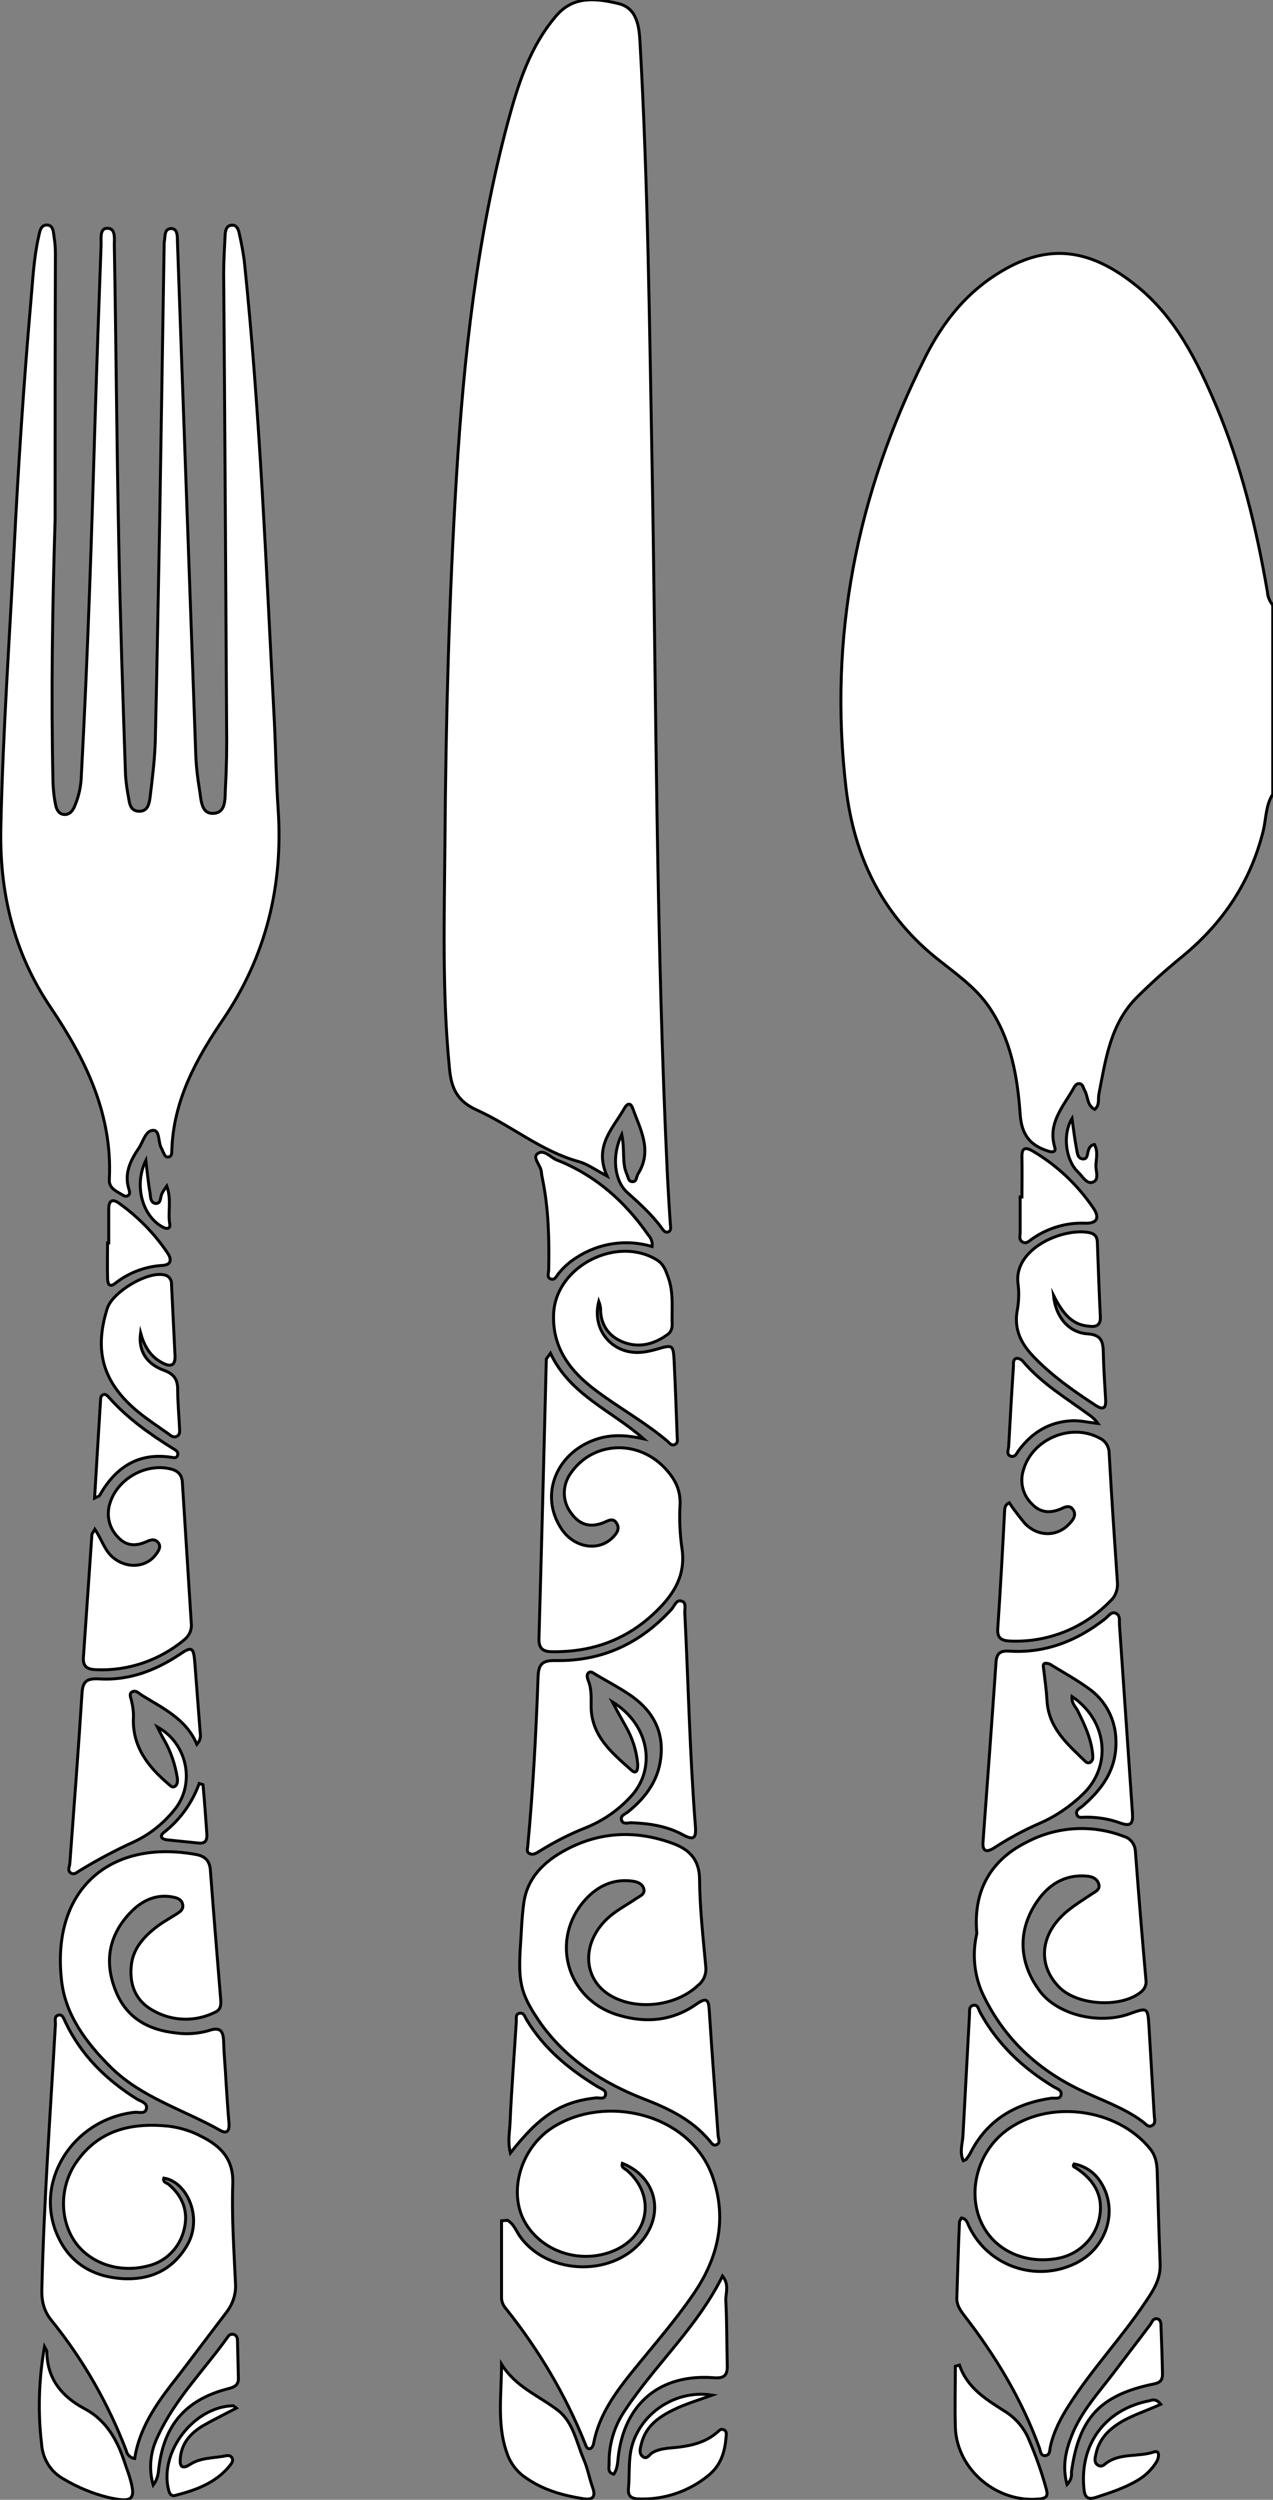 <?xml version="1.0" encoding="utf-8"?>
<!-- Generator: Adobe Illustrator 24.1.0, SVG Export Plug-In . SVG Version: 6.00 Build 0)  -->
<svg version="1.1" id="图层_1" xmlns="http://www.w3.org/2000/svg" xmlns:xlink="http://www.w3.org/1999/xlink" x="0px" y="0px"
	 viewBox="0 0 432 847.7" style="enable-background:new 0 0 432 847.7;" xml:space="preserve">
<rect x="0" y="0" width="432" height="847.7" fill="#808080" stroke="none"/>
<style type="text/css">
	.st0{fill:#FFFFFF;stroke:#000000;stroke-miterlimit:10;}
</style>
<g>
	<path id="XD40011M2Gra3OT2_7_" class="st0" d="M432,269.2c-2.5,3.8-2.3,8.3-3.3,12.5c-4.3,17.3-13.6,31.2-27.3,42.5
		c-5.4,4.4-10.7,9.1-15.6,14c-9,9-10.6,21.1-12.9,32.9c-0.3,1.7,0.3,3.7-1.4,5.1c-2.7-1.4-2.2-4.3-3.4-6.4c-0.5-0.9-0.6-2.1-1.6-2.3
		c-1.4-0.3-1.9,1.1-2.5,2.1c-3.5,6-8.4,11.4-6.1,19.3c0.5,1.5-0.3,2-2,1.5c-6.5-2-9.2-5.7-9.7-12.5c-0.9-12.9-3.1-25.5-10.6-36.5
		c-4.9-7.1-12.1-11.8-18.7-17.2c-18-14.9-27.1-34.2-29.8-57c-6-51.3,3.7-99.8,26.7-145.7c6.3-12.7,14.9-23.4,27.8-30.5
		c15.8-8.7,29.4-5.8,43.8,5.7c13.5,10.7,20.9,25.8,27.4,41.1c8.5,20.2,13.6,41.4,17.3,62.9c0.1,1.7,0.8,3.2,1.8,4.5V269.2z"/>
	<path id="X1111D1M2Gra3Co10_7_" class="st0" d="M211,384.7c1.1,5.3,0,9.6,1.7,13.4c0.5,1,0.5,2.6,1.9,2.6c1.5,0.1,1.3-1.6,1.9-2.6
		c5-7.9,0.8-15.1-1.8-22.3c-0.8-2.2-2-1.4-2.8,0c-3.8,6.8-10.5,12.7-5.9,23c-4.1-2.2-6.7-4.1-9.6-4.9c-12.7-3.5-22.7-12.1-34.4-17.4
		c-7-3.1-8.9-7.6-9.5-14.5c-2.5-25.6-1.7-51.3-1.5-76.9c0.3-41.2,1.4-82.3,3.9-123.4c2.5-40.7,6.9-81,17.5-120.5
		c3.5-12.9,7.5-25.6,16.5-36c5.9-6.8,13.7-5.7,20.9-4c6.4,1.5,7.1,7.7,7.4,13.3c2.7,47.9,3.2,95.9,4.1,143.9
		c1.4,80.1,1.4,160.3,5.2,240.4c0.3,5.5,0.6,11,1,16.5c0.1,1,0.3,2.2-0.9,2.5c-0.9,0.2-1.5-0.6-2-1.3c-3.3-4.6-7.6-8.4-11.8-12.2
		S207.4,392.1,211,384.7z"/>
	<path id="XFFFF00M2Gra3Co1_7_" class="st0" d="M18.7,176.2c-0.9,29.8-1.4,59.7-0.7,89.5c0.1,2.5,0.4,5,0.9,7.4
		c0.3,1.4,1.1,3,2.9,3.1s2.8-1.2,3.4-2.5c1.5-3.4,2.3-7,2.4-10.6c2.2-40.6,3.5-81.2,4.7-121.9c0.6-19.3,1.3-38.6,2-57.9
		c0.1-2.2-0.6-5.9,2.1-5.9c3.1,0,2.3,3.9,2.4,6.1c0.6,33.3,0.8,66.6,1.5,100c0.5,26.5,1.4,53,2.3,79.5c0.2,2.7,0.6,5.3,1.1,7.9
		c0.3,2,0.8,4.1,3.4,4.2c3,0.1,3.5-2.4,3.8-4.5c0.8-6.5,1.6-12.9,1.8-19.4c0.6-25,1-50,1.5-75c0.5-31,1-62,1.5-93c0-0.5,0-1,0.1-1.5
		c0.3-1.7-0.1-4.2,2.4-4.2c2,0.1,2,2.5,2,4c0.5,13.2,0.9,26.3,1.4,39.5c1.6,44.6,3.2,89.3,4.8,133.9c0.1,4.3,0.6,8.6,1.3,12.9
		c0.6,3.2,0.4,8.4,4.9,8c4.3-0.3,3.7-5.4,3.9-8.7c0.4-7,0.5-14,0.4-21c-0.3-51.2-0.6-102.3-1-153.5c0-4.3,0.3-8.7,0.5-13
		c0.1-1.4,0.4-2.9,1.9-3.2c2-0.4,2.6,1.4,2.9,2.8c0.7,3.1,1.3,6.2,1.7,9.3c5.4,51.9,7.4,104,10.2,156.1c0.5,10,0.6,20,1.3,30
		c1.7,25.8-4.1,49.6-18.7,71.1c-9.2,13.5-16.9,27.6-17.4,44.5c0,0.8,0,1.9-1,2.1c-1.3,0.3-1.5-0.9-2-1.8c-0.2-0.3-0.2-0.6-0.4-0.9
		c-1.3-2-0.6-6.3-2.8-6.3c-2.7-0.1-3.5,3.9-5.1,6.2c-2.7,4-4.9,8.4-3.3,13.6c0.2,0.8,0.6,1.7-0.2,2.3s-1.6,0-2.3-0.4
		c-2-1.2-4.3-2.2-4.1-5.1c1.1-22-8-40.6-19.8-58.1c-12.8-18.9-17.6-39.5-17-62c0.7-31.3,2.9-62.6,4.5-93.9
		c1.4-27.6,3.2-55.2,5.6-82.8c0.7-7.6,1-15.3,2.7-22.8c0.4-1.8,0.7-4.1,2.9-4s2.1,2.6,2.4,4.4c0.3,1.8,0.4,3.6,0.4,5.5
		C18.7,116.2,18.7,146.2,18.7,176.2z"/>
	<path id="XFFFF00M1Gra5Co1_4_" class="st0" d="M45.7,833.7c-1.4-0.2-2.6-1.3-2.9-2.8c-6.1-15.9-14.6-30.8-25.3-44
		c-2.6-3.2-3.4-6.5-3.3-10.5c0.7-30,2.9-59.9,4.6-89.8c0.1-1.2-0.6-3,1.2-3.3c1.3-0.2,1.7,1.4,2.2,2.4c5.3,11.2,13.8,19.5,24.1,26
		c1.4,0.9,3.7,1.3,3.4,3.2c-0.3,2.2-2.7,1.2-4.2,1.4c-21.2,2.5-34.5,24.2-25.6,42.6c4.2,8.8,12,13.2,21.7,13.8
		c9.1,0.5,16.6-2.7,21.6-10.8c6-9.6,0.3-22.1-7.6-23.3c-0.4,1.4,0.9,1.6,1.6,2.1c4.8,4,6.8,9.3,5.3,15.2
		c-1.4,6.2-6.2,11.1-12.4,12.5c-9.7,2.5-19.5-0.9-24.6-8.1c-5.3-7.6-5.3-18.6,0.2-26.8c7.7-11.3,19-13.8,31.6-12.5
		c3.8,0.5,7.5,1.6,10.9,3.4c6.6,3.3,11.1,7.6,10.8,16.2c-0.4,11.1,0.4,22.3,0.9,33.5c0.3,3.5-0.8,7-2.9,9.8
		c-5.3,7-10.7,14.1-16,21.1C54.3,813.5,47.5,822.2,45.7,833.7z"/>
	<path id="X6666FFM1Gra5Co13_2_" class="st0" d="M172.2,752.9c2.1,1.2,2.9,3.5,4.2,5.4c9.7,13.7,32.8,13.9,42.4,0.3
		c6.6-9.3,3.2-20.7-7.6-25c-0.5,1.6,1,1.8,1.7,2.5c9.7,8.5,7.4,22-4.5,27.1c-11.3,4.8-24.7,0.4-30.4-9.9c-5.5-10-1.4-24.7,9.3-31.7
		c18.2-11.8,46.8-4.8,54.4,16.2c5.2,14.4,2.1,27.9-6.5,40.3c-6.1,8.9-13.3,17.1-20.1,25.5c-6,7.4-11.7,15-13.6,24.7
		c-0.1,0.8-0.6,1.8-1.1,2c-1.3,0.4-1.5-0.9-1.9-1.8c-6.6-16.4-15.7-31.7-26.7-45.5c-0.9-1-1.5-2.2-1.6-3.6c0-8.8,0-17.5,0-26.3
		L172.2,752.9z"/>
	<path id="XCC0000M1Gra7Co6_4_" class="st0" d="M326.3,752.1c1.9,0.4,2,1.9,2.6,3c6.5,13.4,22.6,18.9,35.9,12.5
		c0.5-0.2,1-0.5,1.5-0.8c9.7-5.5,13-17.8,7.3-26.7c-2-3.3-5.3-5.6-9.1-6.3c-0.7,1,0.3,1.1,0.7,1.4c6.8,4.5,9.4,10.2,7.8,17.3
		c-1.6,7-7.4,12.3-14.5,13.4c-11.3,1.9-21.6-3.2-25.7-12.7c-4.5-10.3-0.9-23.4,8.4-30.5c14.3-11,37.9-8,49.2,6.1
		c1.8,2.3,2.2,4.8,2.3,7.5c0.3,10.5,0.6,21,1,31.5c0.2,5.4-2.7,9.5-5.5,13.6c-7.9,11.7-17.7,22.1-25.3,34c-2.9,4.5-5.4,9.2-6.5,14.5
		c-0.2,1.1-0.1,2.6-1.6,2.8s-1.7-1.3-2-2.4c-6-16.6-15-31.5-25.8-45.4c-1.2-1.6-2.3-3.3-2.3-5.4c0.3-8.7,0.5-17.3,0.9-26
		C325.7,753.1,326,752.5,326.3,752.1z"/>
	<path id="X6666FFM1Gra5Co13_1_" class="st0" d="M176.5,661.6c0.4-5.3,0.5-10.7,1.2-15.9c1.1-9,7.1-14.6,14.5-18.5
		c11.5-6.1,23.6-6.6,35.8-2.2c5.7,2,9.4,5.4,9.4,12.4c0.1,9.8,1.2,19.6,2.1,29.4c0.3,2.5-0.7,5-2.7,6.5c-7.5,7.1-21,8.6-29.8,3.3
		c-10-6.1-9.6-19.5,1-27.6c2.5-1.9,5.3-3.4,7.9-5.2c1.2-0.8,3-1.4,2.6-3.2s-2.2-2.5-3.9-2.7c-6.5-0.9-11.8,1.7-16,6.3
		c-12,13.4-6.4,33.6,10.8,39c9.6,3,18.8,2.2,27.1-3.7c3.6-2.5,4-1,4.2,2.4c0.9,14.1,2,28.2,3,42.3c0.1,1.1,0.9,2.5-0.6,3.1
		c-1.1,0.5-1.7-0.7-2.4-1.5c-5.9-7-13.8-10.8-22.1-14c-13.9-5.4-26.1-13.2-35-25.5C177.1,676.9,175.9,673,176.5,661.6z"/>
	<path id="XCC0000M1Gra7Co6_3_" class="st0" d="M331.5,655.6c-1.3-13.8,4.2-24.6,16.9-30.9c10.2-5.4,22.2-6.1,32.9-2
		c2.3,0.6,3.9,2.7,4,5.1c1.1,14.6,2.3,29.2,3.6,43.8c0.2,1.7-0.7,3.3-2.1,4.2c-6.8,5.1-21,4.2-27.1-1.7c-6.7-6.5-7-15.5-0.8-22.8
		c3.2-3.8,7.4-6.2,11.4-8.9c1.3-0.9,3.3-1.6,2.5-3.7c-0.6-1.8-2.4-2.4-4-2.5c-6.7-0.6-12,2.2-16,7.4c-7.5,9.9-7.5,21.4,0,31.5
		c5.9,8,19.8,11.6,30.5,7.8c6.1-2.2,6.2-2.2,6.6,4.1c0.6,10.1,1.2,20.3,1.8,30.4c0.1,1.3,0.6,2.9-1,3.5c-1.2,0.5-2-0.8-3-1.5
		c-6.6-4.9-14.5-7.4-21.8-11c-14-6.9-24.9-17-31.9-31.2C330.6,670.5,329.8,662.8,331.5,655.6z"/>
	<path id="XFFFF00M2Gra3Co1_6_" class="st0" d="M76.7,705.9c0.3,4.7,0.6,9.3,1,14c0.2,2.3-0.4,4-3,2.5c-12.4-7-26.5-11-37-21.3
		c-8.4-8.3-15.5-17.8-16.8-29.4c-3.6-31.1,16.6-48.2,45.8-42.8c3,0.6,4.5,2.2,4.7,5.4c1.1,14.6,2.3,29.2,3.5,43.8
		c0.1,1.7,0.1,3.3-1.8,4.2c-6.7,3.4-14.6,3.2-21.1-0.5c-5.7-3.1-8-8.3-7.5-14.7c0.4-6.1,4.2-10.3,8.8-13.8c2.1-1.6,4.5-2.9,6.7-4.3
		c1.1-0.7,2.3-1.5,2-3.1c-0.3-1.8-1.8-2.3-3.3-2.6c-5.6-1.1-10.3,1.1-14,4.8c-7.5,7.5-9.5,16.6-5.6,26.6
		c3.6,9.5,11.1,13.7,20.8,14.7c3.6,0.5,7.4,0.2,10.9-0.8c4-1.4,5,0.1,5.1,3.9C76,696.9,76.5,701.4,76.7,705.9L76.7,705.9z"/>
	<path id="X6666FFM1Gra5Co13" class="st0" d="M186.8,458.9c6.7,14.2,20.9,19.5,31.6,29c-5-1.1-9.9-1.6-14.9-0.2
		c-14.5,4.1-20.9,19.2-12.8,31c4.3,6.2,12.4,7.5,17.2,2.7c1.4-1.4,2.5-2.9,1.4-4.8c-1.2-2.1-2.9-0.9-4.4-0.3
		c-4.5,1.8-8.1,0.9-11-3.1c-3.1-3.9-3.2-9.4-0.3-13.5c7.2-10.7,22.3-11.8,31.7-2.2c3.4,3.5,5.6,7.2,5.5,12.4c-0.3,5-0.1,10,0.6,15
		c1.4,8.9-2.4,15.3-8.4,21.2c-9.9,9.8-21.8,14.2-35.7,14c-3,0-4.5-1.1-4.4-4.4c0.9-31.6,1.7-63.2,2.5-94.9
		C185.6,460.5,185.9,460.2,186.8,458.9z"/>
	<path id="X1111D1M2Gra3Co10_6_" class="st0" d="M207.8,577.1c12.8,7.8,15.1,23.1,5.9,32.5c-4.1,4.4-9.1,7.8-14.7,10.1
		c-5.6,2.2-10.9,4.9-16,8.1c-1,0.6-2,1.3-3.2,0.8s-0.8-1.6-0.7-2.6c1.8-19.1,2.8-38.2,3.5-57.3c0.1-4.3,1.4-5.7,5.9-5.6
		c15.8,0.3,28.8-5.8,39.4-17.4c1-1.1,1.6-3.5,3.6-2.7c1.5,0.6,0.8,2.7,0.9,4.1c1.2,24.1,1.7,48.3,3.6,72.3c0.3,4-0.6,4.8-4.4,2.7
		c-5.4-2.9-11.4-3.8-17.4-4c-1.1,0-2.6,0.6-3.2-0.7c-0.7-1.7,1.1-2.2,2-2.9c6.5-5.2,11-11.5,11.4-20.2s-3.9-15-10.7-19.6
		c-3.7-2.5-7.7-4.6-11.6-6.9c-0.8-0.5-1.8-1.4-2.6-0.3c-0.4,0.5-0.2,1.6,0.1,2.3c1.2,2.9,1,5.9,1,8.9c0.1,10.1,7.2,15.8,13.7,21.6
		c2,1.8,2.2-0.9,2.1-2.2c-0.4-4.5-1.8-8.8-4.1-12.8C211,583,209.7,580.7,207.8,577.1z"/>
	<path id="XD40011M2Gra3OT2_6_" class="st0" d="M363.8,575.3c12,8.1,13.6,23.5,3.8,33c-4.3,4.2-9.3,7.6-14.8,10
		c-5.3,2.3-10.5,5.1-15.4,8.3c-2.5,1.6-4.1,1.4-3.8-2.1c1.5-20.3,3-40.5,4.4-60.8c0.2-2.9,1.3-4,4.4-3.8
		c12.4,0.8,23.2-3.5,32.8-11.1c1-0.8,1.9-2.3,3.3-1.8c1.8,0.7,1.3,2.5,1.4,4c1.5,21.3,2.9,42.5,4.4,63.8c0.2,3.2-0.2,4.8-4.1,3.4
		c-3.8-1.4-7.7-2-11.8-2c-1.1,0-2.6,0.5-3-1s1-1.9,1.9-2.7c6.9-5.9,11.7-12.7,11.4-22.3c-0.1-7.1-3.6-13.8-9.5-17.8
		c-3.9-2.8-8.2-5.2-12.3-7.7c-0.6-0.5-1.4-0.7-2.2-0.7c-1,0.3-0.6,1.3-0.5,2.2c0.4,3.5,0.9,7,1.1,10.4c0.5,9.3,6.9,14.8,12.9,20.6
		c0.5,0.5,1.1,0.8,1.8,0.4c1-0.7,0.9-1.7,0.8-2.7c-0.5-5.4-2.8-10.2-5.2-15C364.9,578.6,363.6,577.6,363.8,575.3z"/>
	<path id="XCC0000M1Gra7Co6_2_" class="st0" d="M342.5,509.6c1.6,2.4,3.4,4.7,5.2,6.9c4.5,4.8,11.3,4.7,15.4,0
		c1.2-1.3,2.2-2.8,1.1-4.5s-2.6-1.1-4-0.4c-3.7,1.6-7.1,1.5-10-1.6c-3.1-3-4.2-7.4-2.9-11.5c3-10.6,16.3-16.1,25.9-10.8
		c2,0.9,3.2,3,3.2,5.1c0.8,14.6,1.8,29.2,2.8,43.8c0.2,2.3-0.6,4.7-2.4,6.3c-8.8,9.1-21.1,14.1-33.8,13.6c-2.9-0.1-4.7-0.8-4.4-4.3
		c0.9-13.1,1.6-26.2,2.3-39.4C341,511.7,340.8,510.4,342.5,509.6z"/>
	<path id="XFFFF00M1Gra5Co1_3_" class="st0" d="M53.4,585.6c10.4,5.7,12.9,19.5,5.8,28.1c-3.7,4.6-8.3,8.3-13.6,10.8
		c-6.4,2.9-12.6,6.2-18.5,9.8c-1,0.6-1.9,1.6-3.1,0.8s-0.4-2.1-0.3-3.2c1.4-19.1,2.9-38.2,4.1-57.3c0.2-3.9,1.1-5.5,5.5-5.3
		c10.2,0.7,19.3-2.7,27.7-8.3c4.1-2.8,4.7-2.4,5.1,2.7c0.6,7.8,1.2,15.6,1.8,23.4c0.1,1.3,0.5,2.6-1.1,4.4
		c-3.6-8.6-11.5-12.2-18.6-16.6c-1.1-0.7-2.2-2-3.5-1.1c-1.1,0.8-0.1,2.2,0,3.3c0.4,1.6,0.6,3.3,0.6,4.9c-0.6,10,4.8,17,11.9,23
		c0.6,0.5,1.2,1.3,2.1,0.8s1-1.7,0.9-2.7c-0.7-4.6-2.2-9.1-4.5-13.1C54.8,588.5,54.1,587,53.4,585.6z"/>
	<path id="XFFFF00M1Gra5Co1_2_" class="st0" d="M32.2,518.6c2.3,3.3,3.2,7.1,6.2,9.6C43,532,49.6,531.7,53,527
		c0.9-1.2,1.8-2.6,0.6-4c-1-1.2-2.4-0.9-3.7-0.3c-3.7,1.7-7.1,1.7-10-1.6c-3-3.1-3.9-7.6-2.5-11.6c2.6-8.1,12.1-13.4,20.4-11.4
		c2.6,0.6,4,2,4.1,4.8c1,15.8,2,31.6,3,47.4c0.3,2.2-0.6,4.3-2.3,5.7c-8.4,7-19.1,10.7-30,10.2c-2.8-0.1-4.5-0.9-4.3-4.1
		c1-14,1.9-27.9,2.9-41.9C31.4,519.8,31.8,519.4,32.2,518.6z"/>
	<path id="X1111D1M2Gra3Co10_5_" class="st0" d="M203.2,441.3c-2.5,9.8,4.7,17.9,14,17.3c1.8-0.1,3.6-0.5,5.4-1
		c5.8-1.7,5.9-1.8,6.2,4.6c0.4,8.3,0.7,16.6,1,24.9c0,1,0.4,2.1-0.7,2.7s-1.8-0.3-2.5-1c-7.5-6.4-16.1-11.1-24-17
		c-9-6.6-15.4-14.8-14.7-26.7c1-15.9,21.6-26.2,35.1-17.8c2.2,1.4,2.9,3.5,3.7,5.7c2,5.3,1.2,10.9,1.4,16.3c0,1.4-0.6,2.7-1.8,3.4
		c-4.6,3.3-9.8,4.5-15.1,2.3c-4.8-2-7.5-6-7.4-11.4C203.7,442.9,203.5,442.1,203.2,441.3z"/>
	<path id="XD40011M2Gra3OT2_5_" class="st0" d="M357.5,439.2c0.7,7.5,5.3,12.7,11.5,13.1c4.3,0.3,5.3,2.1,5.4,5.9
		c0.1,5.5,0.5,11,0.8,16.4c0.2,3.1-0.9,3.6-3.5,1.9c-7.5-4.9-14.9-10.1-21.1-16.6c-3.9-4.1-6.4-8.8-5.5-14.9
		c0.6-3.1,0.8-6.3,0.4-9.5c-1.8-12.1,15.3-19.3,24.2-17.5c2,0.4,2.7,1.6,2.7,3.5c0.3,8.3,0.6,16.6,1,24.9c0.2,3.1-1.5,3.7-4.1,3.3
		C363.8,449.2,360.6,445.4,357.5,439.2z"/>
	<path id="XFFFF00M1Gra5Co1_1_" class="st0" d="M47.7,452c-0.8,6,1.9,10.5,8,12.7c3.5,1.3,4.6,3.2,4.6,6.6c0,4.1,0.4,8.3,0.6,12.5
		c0,1.1,0.4,2.5-0.8,3.2s-2.2-0.2-3.1-0.9c-3.4-2.4-6.9-4.7-10.1-7.3C35,469,31.8,458.3,36.4,443.7c1.8-5.6,13.5-12.6,19.2-11.4
		c1.6,0.2,2.7,1.6,2.6,3.2c0.4,8.1,0.8,16.3,1.2,24.4c0.1,3.4-1.7,3.6-4.2,2.3C50.9,460,48.9,456.3,47.7,452z"/>
	<path id="XFFFF00M2Gra3Co1_5_" class="st0" d="M15.1,795.8c0.3,0.6,0.8,1.1,0.8,1.7c0.1,9.2,5.1,15.2,12.8,19.3
		c7.5,4,11.1,10.7,13.6,18.2c0.5,1.6,1.1,3.1,1.6,4.7c2.4,7.9,1.3,9.1-7.1,7.2c-5.3-1.3-10.4-3.4-15.1-6.2c-4.5-2.4-7.3-7-7.6-12.1
		C12.8,817.7,13.2,806.6,15.1,795.8z"/>
	<path id="X1111D1M2Gra3Co10_4_" class="st0" d="M221.3,422.7c-8.8-2.6-18.2-1.2-25.9,3.9c-2.2,1.4-4.2,3.2-5.9,5.3
		c-0.7,0.9-1.2,2.3-2.6,1.8s-0.7-2-0.7-3.1c0.2-10.1,0-20.3-2-30.3c-0.2-1-0.4-2-0.5-3c-0.2-2.1-2.9-4.5-1.5-5.9
		c2.2-2,4.5,1,6.6,1.9c13.1,5.1,23.2,14,31.2,25.5C221,419.9,221.5,421.3,221.3,422.7z"/>
	<path id="X1111D1M2Gra3Co10_3_" class="st0" d="M170.2,801.7c4.7,7.7,12.7,10.7,19.2,15.7c5.2,4.1,6.2,10.8,8.7,16.6
		c1.3,3,1.9,6.4,3,9.5c1.3,3.5-0.3,4.3-3.3,3.8c-6.8-1.1-13.3-2.9-19.1-6.9c-2.7-1.7-4.8-4.2-6.1-7.1
		C168.4,823.2,170.2,812.5,170.2,801.7z"/>
	<path id="XD40011M2Gra3OT2_4_" class="st0" d="M325.6,802c2.8,8.2,9.7,12,16.2,16.2c3.2,2.2,5.7,5.2,7.2,8.7
		c2.4,5.5,4.4,11.1,6,16.9c0.6,2.2,0.6,3.3-2.2,3.6c-14.4,1.5-28.1-9.9-28.6-24.3c-0.2-6.9,0-13.8,0-20.7L325.6,802z"/>
	<path id="XD40011M2Gra3OT2_3_" class="st0" d="M326.9,732.7c-1.4-3.1-0.2-5.9-0.1-8.7c0.7-13.6,1.5-27.2,2.2-40.8
		c0.1-1.1-0.3-2.6,1-3.1c1.9-0.7,2,1.3,2.6,2.3c5.9,10.8,14.5,18.9,24.9,25.2c1.1,0.7,2.8,1.1,2.6,2.6c-0.2,1.8-2.1,1.2-3.3,1.3
		c-12.3,1.8-21.9,7.4-27.6,18.8c-0.3,0.6-0.7,1.1-1.1,1.6C328,732.4,327.6,732.4,326.9,732.7z"/>
	<path id="X1111D1M2Gra3Co10_2_" class="st0" d="M173.2,730.1c-1-4-0.2-7.3-0.1-10.5c0.5-11.3,1.4-22.6,2.1-33.9
		c0.1-1.1-0.4-2.7,1.1-3s1.8,1.2,2.4,2.2c5.9,9.8,14.4,16.8,24.1,22.7c1.1,0.7,2.9,1.1,2.7,2.6c-0.2,1.9-2.1,1.1-3.3,1.2
		C190.5,712.7,183.2,717.3,173.2,730.1z"/>
	<path id="X1111D1M2Gra3Co10_1_" class="st0" d="M245.2,771.8c2.4,3.1,1,5.8,1.1,8.3c0.4,7.3,0.3,14.6,0.5,21.9
		c0.1,3.4-0.9,4.6-4.6,4.3c-18.2-1.4-30.3,8.7-32.4,26.9c-0.2,2-0.3,4-1.5,5.8c-2.2-0.5-1.6-2.3-1.6-3.6c-0.1-6.4,1.7-12.6,5.3-17.9
		C222.3,801.9,236.6,789.2,245.2,771.8z"/>
	<path id="X1111D1M2Gra3Co10" class="st0" d="M241.7,812.2c-3.9,1.4-7.8,2.6-11.5,4.2c-5.7,2.6-11,5.7-12.6,12.5
		c-0.4,1.5-0.8,3.2,0.6,4.2s2.2-0.8,3.2-1.4c2.8-1.6,6.1-1.5,9.2-1.9c4.7-0.6,9.1-1.8,12.8-5c0.6-0.5,1.2-1.3,2.1-0.9
		c1.2,0.4,1,1.6,0.9,2.5c-0.4,5.1-1.8,9.7-6.1,13.1c-6.6,5.4-15,8.2-23.5,7.9c-2.9-0.1-3.8-1.2-3.5-3.9c0.3-3.5,0.1-7,0.5-10.5
		C215.1,820,228.1,810,241.7,812.2z"/>
	<path id="XD40011M2Gra3OT2_2_" class="st0" d="M346.8,405.8c0-4.3,0.1-8.6,0-13c-0.1-2.9,0.5-4.3,3.6-2.5
		c8.2,4.8,15.2,11.4,20.6,19.3c2.3,3.4,1.3,5.3-2.7,5.2c-6.5-0.3-13,1.7-18.3,5.5c-0.9,0.7-1.9,1.6-3.1,0.8s-0.7-2.1-0.7-3.2
		c0-4,0-8,0-12H346.8z"/>
	<path id="XCC0000M1Gra7Co6_1_" class="st0" d="M372.6,482.7c-3.6-0.4-6.4-1.1-9.1-0.9c-7.4,0.4-13.2,3.9-17.7,9.9
		c-0.7,0.9-1.3,2.8-3,2c-1.3-0.6-0.6-2.1-0.5-3.2c0.5-9,1-17.9,1.6-26.9c0.1-1.1-0.3-2.6,1.1-3c0.8,0,1.6,0.4,2.1,1
		c6.4,7.6,14.9,12.6,22.8,18.4C371,480.8,371.9,481.7,372.6,482.7z"/>
	<path id="XFFFF00M2Gra3Co1_4_" class="st0" d="M32.1,508c0.7-11.3,1.3-22,2-32.8c0.1-0.8-0.1-1.7,0.8-2.2s1.5,0.3,2.1,0.9
		c6.2,7,13.8,12.4,21.7,17.3c0.8,0.5,1.9,1,1.6,2.2s-1.3,0.9-2,0.8c-11.4-1.8-19.1,3.4-24.5,12.9C33.5,507.5,33.1,507.5,32.1,508z"
		/>
	<path id="XD40011M2Gra3OT2_1_" class="st0" d="M362.1,842.5c-1.7-6.3-0.4-11.5,1.6-16.6c3.2-8.2,9.2-14.6,14.4-21.5
		c4-5.3,8.1-10.6,12.1-15.9c0.7-0.9,1-2.4,2.4-2.2s1.4,1.7,1.4,2.8c0.2,5.3,0.4,10.6,0.5,16c0,2-0.8,2.9-2.9,3.3
		c-18.2,3.7-25.5,11.5-28,29.9C363.8,840,363.2,841.4,362.1,842.5z"/>
	<path id="XFFFF00M2Gra3Co1_3_" class="st0" d="M36.9,421.5c0-3.8,0-7.6,0-11.5c0-3,1.3-3.6,3.6-1.9c6.4,4.6,11.9,10.2,16.3,16.7
		c1.2,1.7,1.8,4-1.5,4.3c-5.8,0.3-11.5,2.4-16.1,6c-2.5,2-2.7-0.4-2.7-2.1c-0.1-3.8,0-7.6,0-11.5L36.9,421.5z"/>
	<path id="XD40011M2Gra3OT2" class="st0" d="M393.9,815.3c-5.2,2.4-10.5,3.9-15,7c-3.6,2.5-6.1,5.6-7,9.9c-0.3,1.3-0.7,2.8,0.6,3.7
		s2.2-0.1,3.1-0.8c4.8-3.3,10.7-1.9,15.9-3.6c2.2-0.8,1.8,1.8,1.1,3.1c-1.7,2.9-4.2,5.2-7.1,6.8c-4.2,2.4-8.8,3.9-13.4,5.4
		c-2.1,0.7-3.8,0.8-4.2-2.3c-1.8-15.4,7-27.5,22.2-30.4C391.1,813.8,392.3,813.3,393.9,815.3z"/>
	<path id="XFFFF00M2Gra3Co1_2_" class="st0" d="M52,842.7c-1.6-5.5-1-11.3,1.5-16.4c5.8-12.7,15.7-22.5,23.7-33.7
		c0.4-0.8,1.2-1.2,2.1-1c1.2,0.4,1.3,1.4,1.3,2.4c0.1,4.1,0.2,8.3,0.3,12.4c0.1,2.7-1.8,3.2-3.8,3.7C63,813.8,55.6,822.4,53.9,837
		C53.7,838.7,53.6,840.5,52,842.7z"/>
	<path id="XFFFF00M2Gra3Co1_1_" class="st0" d="M80.2,816.6c-4,2.1-7.7,3.9-11.2,5.9c-4.2,2.5-7.3,5.8-7.8,11
		c-0.3,2.8,0.5,4,3.3,2.2c3.7-2.4,8-2.1,12-2.9c0.8-0.2,1.7-0.2,2.2,0.6c0.6,1.1-0.1,1.9-0.7,2.7c-4.8,5.9-11.5,8.3-18.5,10.1
		c-1.5,0.4-2-0.7-2.3-1.9c-3.2-12.8,8.5-28.1,21.8-28.5C79.2,815.7,79.3,815.9,80.2,816.6z"/>
	<path id="XFFFF00M1Gra5Co1" class="st0" d="M68.9,605.2c0.5,5.6,0.9,11.1,1.3,16.7c0.1,1.9-0.3,3.3-2.7,3.1
		c-3.6-0.4-7.2-0.7-10.8-1.1c-1.8-0.2-2.7-1.2-1.1-2.5c5.5-4.3,9.6-10,12-16.6L68.9,605.2z"/>
	<path id="XCC0000M1Gra7Co6" class="st0" d="M371.4,388.1c1.3,2.4,0.6,4.8,0.5,7c-0.1,2,1.3,5-1.1,5.8c-2.1,0.7-3.5-2.1-5-3.5
		c-4.2-4-5.3-12.8-2-18.1c0.5,3.7,0.9,6.9,1.5,10.1c0.3,1.4,0.3,3.4,2.1,3.6s1.5-1.8,2-3C369.7,388.9,370.5,388.2,371.4,388.1z"/>
	<path id="XFFFF00M2Gra3Co1" class="st0" d="M56.6,402.2c1.7,4.8,0.3,8.9,1,12.8c0.3,1.6-0.8,1.9-2.2,1.2c-7-3.6-10.1-14.1-5.9-22.7
		c0.5,4.2,0.8,7.6,1.4,10.9c0.2,1.4,0.1,3.5,1.9,3.7c2,0.1,1.5-2.2,2.2-3.4C55.3,404,55.7,403.5,56.6,402.2z"/>
</g>
</svg>
